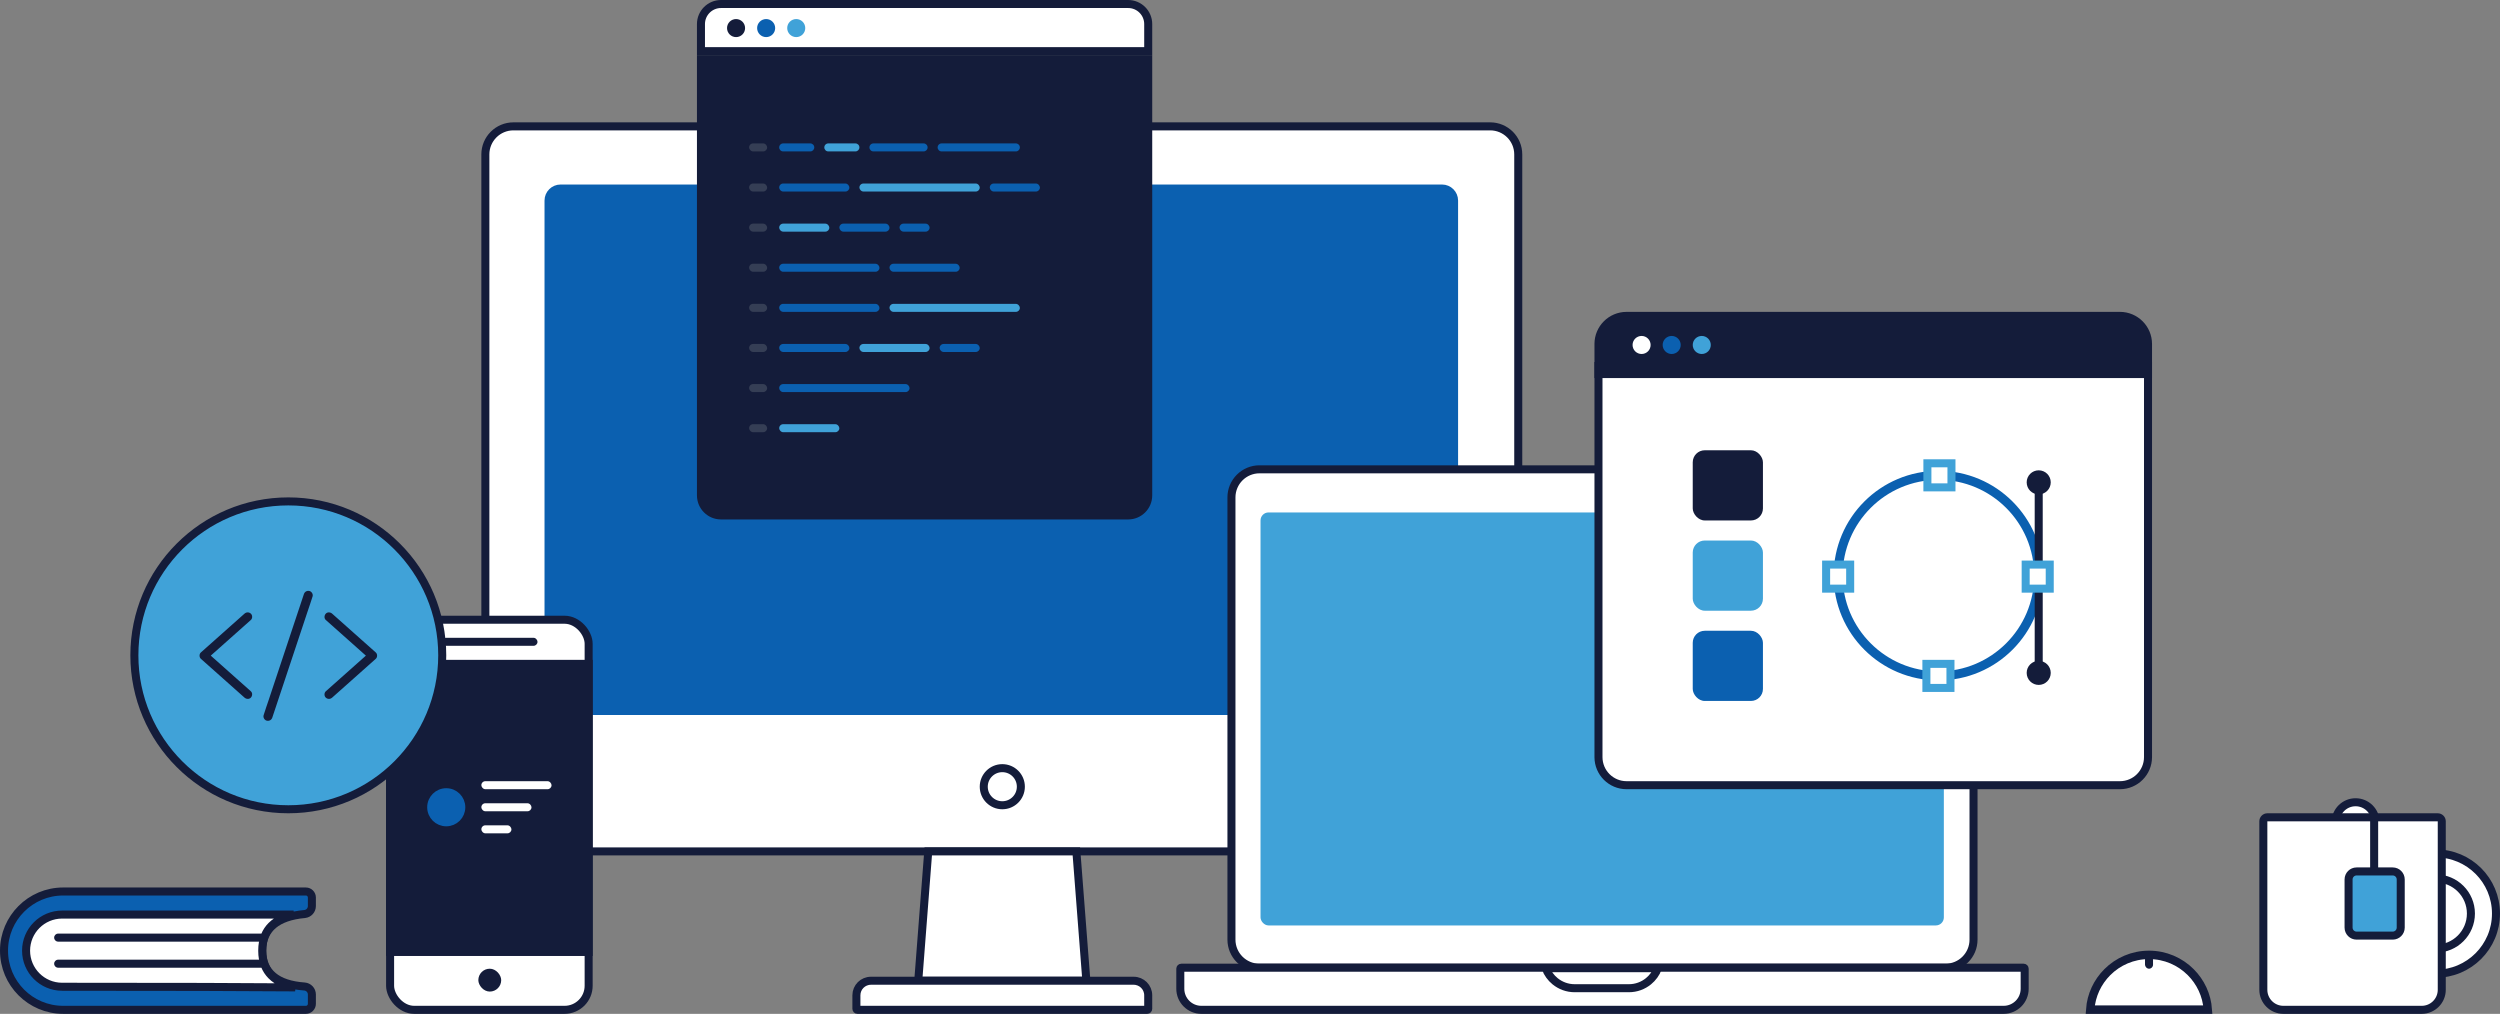 <svg xmlns="http://www.w3.org/2000/svg" xmlns:xlink="http://www.w3.org/1999/xlink" width="2493px" height="1011px" viewBox="0 0 2493 1011" version="1.1">
        <rect x="0" y="0" width="2493" height="1011" fill="#808080" stroke="none"/>
        <title>Group 28</title>
        <g id="Assets" stroke="none" stroke-width="1" fill="none" fill-rule="evenodd">
            <g id="Group-28">
                <path d="M1485.994,126 L512.006,126 C504.271,126 497.27,129.133 492.203,134.197 C487.134,139.264 484,146.263 484,153.994 L484,821.006 C484,828.733 487.135,835.733 492.205,840.801 C497.273,845.866 504.274,849 512.006,849 L1485.994,849 C1493.729,849 1500.73,845.867 1505.797,840.803 C1510.866,835.736 1514,828.737 1514,821.006 L1514,153.994 C1514,146.267 1510.865,139.267 1505.795,134.199 C1500.727,129.134 1493.726,126 1485.994,126 Z" id="Case" stroke="#141C3A" stroke-width="8" fill="#FFFFFF"/>
                <path d="M1438.007,188 L558.993,188 C555.683,188 552.683,189.344 550.511,191.52 C548.342,193.692 547,196.692 547,200.006 L547,696.994 C547,700.308 548.342,703.309 550.511,705.481 C552.682,707.656 555.681,709 558.993,709 L1438.007,709 C1441.317,709 1444.317,707.656 1446.489,705.48 C1448.658,703.308 1450,700.308 1450,696.994 L1450,200.006 C1450,196.692 1448.658,193.691 1446.489,191.519 C1444.318,189.344 1441.319,188 1438.007,188 Z" id="Case" stroke="#0B60B0" stroke-width="8" fill="#0B60B0"/>
                <path d="M1073.35,849 L925.65,849 L915.679,978 L1083.321,978 L1073.35,849 Z" id="Case" stroke="#141C3A" stroke-width="8" fill="#FFFFFF"/>
                <path d="M1143.998,978 L855.002,978 C854.726,978 854.476,978.111 854.295,978.292 C854.112,978.476 854,978.73 854,979.009 L854,992.5 C854,996.505 855.623,1000.129 858.248,1002.753 C860.873,1005.377 864.5,1007 868.506,1007 L1130.494,1007 C1134.499,1007 1138.126,1005.376 1140.751,1002.752 C1143.376,1000.128 1145,996.504 1145,992.5 L1145,979.009 C1145,978.729 1144.89,978.475 1144.707,978.292 C1144.526,978.11 1144.275,978 1143.998,978 Z" id="Keyboard" stroke="#141C3A" stroke-width="8" fill="#FFFFFF" transform="translate(999.5, 992.5) scale(1, -1) translate(-999.5, -992.5) "/>
                <circle id="Oval-6" stroke="#141C3A" stroke-width="8" cx="999.5" cy="784.5" r="18.5"/>
                <rect id="Case" stroke="#141C3A" stroke-width="8" fill="#FFFFFF" x="389" y="618" width="198" height="389" rx="24"/>
                <path d="M587,662 L389,662 L389,949.3 L587,949.3 L587,662 Z" id="Case" stroke="#141C3A" stroke-width="8" fill="#141C3A"/>
                <rect id="Rectangle-11" fill="#141C3A" x="441" y="636" width="95" height="8" rx="4"/>
                <rect id="Rectangle-11" fill="#141C3A" x="477" y="966" width="22.8" height="22.8" rx="11.4"/>
                <circle id="Oval-6" stroke="#0B60B0" stroke-width="8" fill="#0B60B0" cx="445" cy="805" r="15"/>
                <g id="Group-73" transform="translate(480, 779)" fill="#FFFFFF">
                    <rect id="Rectangle-11" x="0" y="0" width="70" height="8" rx="4"/>
                    <rect id="Rectangle-11" x="0" y="22" width="50" height="8" rx="4"/>
                    <rect id="Rectangle-11" x="0" y="44" width="30" height="8" rx="4"/>
                </g>
                <circle id="Oval-7" stroke="#141C3A" stroke-width="8" fill="#40A2D8" cx="287.5" cy="653.5" r="153.5"/>
                <path d="M1940.009,468 L1255.991,468 C1248.259,468 1241.262,471.134 1236.197,476.2 C1231.132,481.267 1228,488.267 1228,496 L1228,937 C1228,944.728 1231.134,951.729 1236.2,956.797 C1241.265,961.865 1248.262,965 1255.991,965 L1940.009,965 C1947.741,965 1954.738,961.866 1959.803,956.8 C1964.868,951.733 1968,944.733 1968,937 L1968,496 C1968,488.272 1964.866,481.271 1959.8,476.203 C1954.735,471.135 1947.738,468 1940.009,468 Z" id="Case" stroke="#141C3A" stroke-width="8" fill="#FFFFFF"/>
                <path d="M2018.008,965 L1177.992,965 C1177.719,965 1177.472,965.112 1177.293,965.291 C1177.112,965.472 1177,965.723 1177,966 L1177,986 C1177,991.8 1179.351,997.049 1183.152,1000.849 C1186.953,1004.65 1192.206,1007 1198.007,1007 L1997.993,1007 C2003.794,1007 2009.046,1004.649 2012.848,1000.849 C2016.649,997.049 2019,991.799 2019,986 L2019,966 C2019,965.723 2018.887,965.473 2018.705,965.291 C2018.527,965.113 2018.281,965 2018.008,965 Z" id="Keyboard" stroke="#141C3A" stroke-width="8" fill="#FFFFFF"/>
                <path d="M1653.29,965.449 L1541.307,965.449 C1543.256,970.584 1546.53,975.065 1550.71,978.477 C1556.048,982.836 1562.866,985.448 1570.294,985.448 L1624.304,985.448 C1631.73,985.448 1638.548,982.835 1643.886,978.476 C1648.066,975.064 1651.34,970.583 1653.29,965.449 Z" id="Notch" stroke="#141C3A" stroke-width="8" fill="#FFFFFF"/>
                <rect id="Screen" fill="#40A2D8" x="1257" y="511" width="681.407" height="411.85" rx="8"/>
                <g id="Group-69" transform="translate(695, 0)">
                    <circle id="Oval-3" fill="#293347" cx="282" cy="197" r="5"/>
                    <path d="M450,59 L4,59 L4,494.001 C4,499.527 6.238,504.525 9.858,508.143 C13.479,511.763 18.482,514 24.009,514 L429.991,514 C435.517,514 440.52,511.762 444.14,508.142 C447.761,504.524 450,499.524 450,494.001 L450,59 Z" id="Case" stroke="#141C3A" stroke-width="8" fill="#141C3A"/>
                    <path d="M429.991,4 L24.009,4 C18.483,4 13.481,6.239 9.86,9.859 C6.239,13.479 4,18.48 4,24.004 L4,51 L450,51 L450,24.004 C450,18.481 447.76,13.48 444.139,9.86 C440.518,6.24 435.516,4 429.991,4 Z" id="Case" stroke="#141C3A" stroke-width="8" fill="#FFFFFF"/>
                    <circle id="Oval-5" fill="#141C3A" cx="39" cy="28" r="9"/>
                    <circle id="Oval-5" fill="#0B60B0" cx="69" cy="28" r="9"/>
                    <circle id="Oval-5" fill="#40A2D8" cx="99" cy="28" r="9"/>
                    <g id="Group-72" transform="translate(52, 143)">
                        <rect id="Rectangle-11" fill="#535B6B" opacity="0.54" x="0" y="200" width="18" height="8" rx="4"/>
                        <rect id="Rectangle-11" fill="#535B6B" opacity="0.54" x="0" y="0" width="18" height="8" rx="4"/>
                        <path d="M34,0 L61,0 C63.209,-4.05812251e-16 65,1.791 65,4 C65,6.209 63.209,8 61,8 L34,8 C31.791,8 30,6.209 30,4 C30,1.791 31.791,4.05812251e-16 34,0 Z" id="Rectangle-11" fill="#0B60B0"/>
                        <path d="M79,0 L106,0 C108.209,-4.05812251e-16 110,1.791 110,4 C110,6.209 108.209,8 106,8 L79,8 C76.791,8 75,6.209 75,4 C75,1.791 76.791,4.05812251e-16 79,0 Z" id="Rectangle-11" fill="#40A2D8"/>
                        <path d="M124,0 L174,0 C176.209,-4.05812251e-16 178,1.791 178,4 C178,6.209 176.209,8 174,8 L124,8 C121.791,8 120,6.209 120,4 C120,1.791 121.791,4.05812251e-16 124,0 Z" id="Rectangle-11" fill="#0B60B0"/>
                        <path d="M192,0 L266,0 C268.209,-4.05812251e-16 270,1.791 270,4 C270,6.209 268.209,8 266,8 L192,8 C189.791,8 188,6.209 188,4 C188,1.791 189.791,4.05812251e-16 192,0 Z" id="Rectangle-11" fill="#0B60B0"/>
                        <rect id="Rectangle-11" fill="#535B6B" opacity="0.54" x="0" y="40" width="18" height="8" rx="4"/>
                        <rect id="Rectangle-11" fill="#535B6B" opacity="0.54" x="0" y="80" width="18" height="8" rx="4"/>
                        <rect id="Rectangle-11" fill="#535B6B" opacity="0.54" x="0" y="120" width="18" height="8" rx="4"/>
                        <rect id="Rectangle-11" fill="#535B6B" opacity="0.54" x="0" y="160" width="18" height="8" rx="4"/>
                        <rect id="Rectangle-11" fill="#535B6B" opacity="0.54" x="0" y="240" width="18" height="8" rx="4"/>
                        <rect id="Rectangle-11" fill="#535B6B" opacity="0.54" x="0" y="280" width="18" height="8" rx="4"/>
                        <rect id="Rectangle-11" fill="#0B60B0" x="30" y="40" width="70" height="8" rx="4"/>
                        <rect id="Rectangle-11" fill="#40A2D8" x="110" y="40" width="120" height="8" rx="4"/>
                        <rect id="Rectangle-11" fill="#0B60B0" x="240" y="40" width="50" height="8" rx="4"/>
                        <rect id="Rectangle-11" fill="#40A2D8" x="30" y="80" width="50" height="8" rx="4"/>
                        <rect id="Rectangle-11" fill="#0B60B0" x="90" y="80" width="50" height="8" rx="4"/>
                        <rect id="Rectangle-11" fill="#0B60B0" x="150" y="80" width="30" height="8" rx="4"/>
                        <rect id="Rectangle-11" fill="#0B60B0" x="30" y="120" width="100" height="8" rx="4"/>
                        <rect id="Rectangle-11" fill="#0B60B0" x="140" y="120" width="70" height="8" rx="4"/>
                        <rect id="Rectangle-11" fill="#0B60B0" x="30" y="160" width="100" height="8" rx="4"/>
                        <rect id="Rectangle-11" fill="#40A2D8" x="140" y="160" width="130" height="8" rx="4"/>
                        <rect id="Rectangle-11" fill="#0B60B0" x="30" y="200" width="70" height="8" rx="4"/>
                        <rect id="Rectangle-11" fill="#40A2D8" x="110" y="200" width="70" height="8" rx="4"/>
                        <rect id="Rectangle-11" fill="#0B60B0" x="190" y="200" width="40" height="8" rx="4"/>
                        <rect id="Rectangle-11" fill="#0B60B0" x="30" y="240" width="130" height="8" rx="4"/>
                        <rect id="Rectangle-11" fill="#40A2D8" x="30" y="280" width="60" height="8" rx="4"/>
                    </g>
                </g>
                <g id="Group-68" transform="translate(1598, 319)">
                    <path d="M544,46 L-4,46 L-4,435.996 C-4,443.731 -0.865,450.732 4.203,455.799 C9.272,460.866 16.274,464 24.01,464 L515.99,464 C523.729,464 530.73,460.866 535.797,455.8 C540.866,450.733 544,443.731 544,435.996 L544,46 Z" id="Case" stroke="#141C3A" stroke-width="8" fill="#FFFFFF"/>
                    <path d="M515.99,-4 L24.01,-4 C16.272,-4 9.271,-0.868 4.204,4.196 C-0.866,9.262 -4,16.262 -4,23.993 L-4,54 L544,54 L544,23.993 C544,16.263 540.865,9.264 535.795,4.198 C530.727,-0.867 523.725,-4 515.99,-4 Z" id="Case" stroke="#141C3A" stroke-width="8" fill="#141C3A"/>
                    <circle id="Oval-5" fill="#FFFFFF" cx="39" cy="25" r="9"/>
                    <circle id="Oval-5" fill="#0B60B0" cx="69" cy="25" r="9"/>
                    <circle id="Oval-5" fill="#40A2D8" cx="99" cy="25" r="9"/>
                    <g id="Group-61" transform="translate(219, 139)">
                        <circle id="Oval-6" stroke="#0B60B0" stroke-width="9" cx="116" cy="116" r="100"/>
                        <path d="M129,4 L105,4 L105,28 L129,28 L129,4 Z" id="Rectangle-12" stroke="#40A2D8" stroke-width="8" fill="#FFFFFE"/>
                        <path d="M128,204 L104,204 L104,228 L128,228 L128,204 Z" id="Rectangle-12" stroke="#40A2D8" stroke-width="8" fill="#FFFFFE"/>
                        <path d="M28,105 L4,105 L4,129 L28,129 L28,105 Z" id="Rectangle-12" stroke="#40A2D8" stroke-width="8" fill="#FFFFFE"/>
                        <line x1="216" y1="26" x2="216" y2="101" id="Line" stroke="#141C3A" stroke-width="8" stroke-linecap="square"/>
                        <line x1="216" y1="131" x2="216" y2="206" id="Line" stroke="#141C3A" stroke-width="8" stroke-linecap="square"/>
                        <circle id="Oval-5" fill="#141C3A" cx="216" cy="23" r="12"/>
                        <circle id="Oval-5" fill="#141C3A" cx="216" cy="213" r="12"/>
                        <path d="M227,105 L203,105 L203,129 L227,129 L227,105 Z" id="Rectangle-12" stroke="#40A2D8" stroke-width="8" fill="#FFFFFE"/>
                    </g>
                    <g id="Group-60" transform="translate(90, 130)">
                        <rect id="Rectangle-15" fill="#141C3A" x="0" y="0" width="70" height="70" rx="12"/>
                        <rect id="Rectangle-15" fill="#40A2D8" x="0" y="90" width="70" height="70" rx="12"/>
                        <rect id="Rectangle-15" fill="#0B60B0" x="0" y="180" width="70" height="70" rx="12"/>
                    </g>
                </g>
                <g id="Group-65" transform="translate(2253, 800)" stroke="#141C3A" stroke-width="8">
                    <g id="Group-64" transform="translate(116, 51)" fill="#FFFFFF">
                        <circle id="Oval-8" cx="60" cy="60" r="60"/>
                        <circle id="Oval-8" cx="60" cy="60" r="35"/>
                    </g>
                    <circle id="Oval-8" fill="#FFFFFE" cx="96" cy="20" r="20"/>
                    <path d="M177.93,15 L8,15 C6.895,15 5.895,15.448 5.172,16.172 C4.448,16.895 4,17.895 4,19 L4,187 C4,192.523 6.239,197.523 9.858,201.142 C13.477,204.761 18.477,207 24,207 L161.93,207 C167.452,207 172.452,204.761 176.072,201.142 C179.691,197.523 181.93,192.523 181.93,187 L181.93,19 C181.93,17.895 181.482,16.895 180.758,16.172 C180.034,15.448 179.034,15 177.93,15 Z" id="Rectangle-16" fill="#FFFFFF"/>
                    <path d="M133,69 L97,69 C94.791,69 92.791,69.895 91.343,71.343 C89.895,72.791 89,74.791 89,77 L89,125 C89,127.209 89.895,129.209 91.343,130.657 C92.791,132.105 94.791,133 97,133 L133,133 C135.209,133 137.209,132.105 138.657,130.657 C140.105,129.209 141,127.209 141,125 L141,77 C141,74.791 140.105,72.791 138.657,71.343 C137.209,69.895 135.209,69 133,69 Z" id="Rectangle-16" fill="#40A2D8"/>
                    <line x1="114.5" y1="16.5" x2="114.5" y2="62" id="Line-2" stroke-linecap="square"/>
                </g>
                <g id="Group-78" transform="translate(2080, 948)">
                    <path d="M63,4.2 C46.763,4.2 32.063,10.781 21.422,21.422 C11.707,31.137 5.376,44.237 4.348,58.8 L121.652,58.8 C120.624,44.237 114.293,31.137 104.578,21.422 C93.937,10.781 79.237,4.2 63,4.2 Z" id="Oval-8" stroke="#141C3A" stroke-width="8.4" fill="#FFFFFF"/>
                    <rect id="Rectangle-11" fill="#141C3A" x="59" y="5" width="8" height="13" rx="4"/>
                </g>
                <g id="Group-27" transform="translate(0, 885)">
                    <path d="M305,4 L63,4 C46.708,4 31.958,10.604 21.281,21.281 C10.604,31.958 4,46.708 4,63 C4,79.293 10.604,94.043 21.281,104.72 C31.958,115.397 46.708,122.001 63,122.001 L305,122.001 C306.657,122.001 308.157,121.329 309.243,120.244 C310.328,119.158 311,117.658 311,116.001 L311,106.715 C311,104.616 310.189,102.695 308.854,101.262 C307.519,99.829 305.661,98.884 303.568,98.735 C289.725,97.75 279.435,94.236 272.536,88.526 C265.266,82.509 261.498,74.046 261.498,63 C261.498,51.94 265.274,43.393 272.628,37.232 C279.577,31.409 289.951,27.712 303.949,26.453 C305.952,26.214 307.711,25.247 308.971,23.833 C310.237,22.414 311,20.544 311,18.509 L311,10 C311,8.343 310.328,6.843 309.243,5.757 C308.157,4.672 306.657,4 305,4 Z" id="Rectangle-17" stroke="#141C3A" stroke-width="8" fill="#0B60B0"/>
                    <path d="M292.786,27 L62,27 C52.059,27 43.059,31.029 36.544,37.544 C30.029,44.059 26,53.059 26,63 C26,72.941 30.029,81.941 36.544,88.456 C43.059,94.971 52.059,99 62,99 C170.896,99 248.328,99.208 294.297,99.623 L294.297,99.623 C286.25,97.45 277.023,94.37 270.47,87.641 C265.207,82.235 261.498,74.538 261.498,63 C261.498,51.353 265.277,43.627 270.619,38.24 C276.75,32.057 285.176,29.042 292.786,27 Z" id="Rectangle-19" stroke="#141C3A" stroke-width="8" fill="#FFFFFF"/>
                    <path d="M57.925,72 L260.075,72 C262.243,72 264,73.791 264,76 C264,78.209 262.243,80 260.075,80 L57.925,80 C55.757,80 54,78.209 54,76 C54,73.791 55.757,72 57.925,72 Z" id="Rectangle-18" fill="#141C3A"/>
                    <path d="M57.925,46 L260.075,46 C262.243,46 264,47.791 264,50 C264,52.209 262.243,54 260.075,54 L57.925,54 C55.757,54 54,52.209 54,50 C54,47.791 55.757,46 57.925,46 Z" id="Rectangle-18" fill="#141C3A"/>
                </g>
                <g id="Group-94" transform="translate(199, 589)" fill="#141C3A" fill-rule="nonzero">
                    <path d="M51.154,100.357 C46.247,95.994 41.339,91.631 36.432,87.268 C28.611,80.323 20.812,73.355 12.992,66.41 C11.199,64.829 9.406,63.227 7.636,61.646 C7.636,63.739 7.636,65.853 7.636,67.946 C12.543,63.583 17.451,59.22 22.359,54.857 C30.179,47.912 37.978,40.944 45.799,33.999 C47.591,32.418 49.384,30.816 51.154,29.235 C52.902,27.677 52.88,24.494 51.154,22.936 C49.294,21.222 46.695,21.266 44.813,22.936 C39.905,27.299 34.997,31.662 30.09,36.025 C22.269,42.97 14.471,49.937 6.65,56.882 C4.857,58.463 3.064,60.066 1.294,61.646 C-0.431,63.182 -0.431,66.41 1.294,67.946 C6.202,72.309 11.109,76.672 16.017,81.035 C23.838,87.98 31.636,94.948 39.457,101.893 C41.249,103.473 43.042,105.076 44.813,106.656 C46.56,108.215 49.451,108.504 51.154,106.656 C52.723,104.965 53.014,102.026 51.154,100.357 L51.154,100.357 Z" id="Shape"/>
                    <path d="M125.886,29.246 C130.793,33.609 135.701,37.972 140.609,42.335 C148.429,49.28 156.228,56.248 164.048,63.193 C165.841,64.773 167.634,66.376 169.404,67.956 C169.404,65.864 169.404,63.749 169.404,61.657 C164.497,66.02 159.589,70.383 154.682,74.746 C146.861,81.691 139.062,88.658 131.242,95.604 C129.449,97.184 127.656,98.787 125.886,100.367 C124.138,101.926 124.16,105.109 125.886,106.667 C127.746,108.381 130.345,108.337 132.228,106.667 C137.135,102.304 142.043,97.941 146.95,93.578 C154.771,86.633 162.569,79.665 170.39,72.72 C172.183,71.14 173.976,69.537 175.746,67.956 C177.472,66.42 177.472,63.193 175.746,61.657 C170.838,57.294 165.931,52.931 161.023,48.568 C153.203,41.623 145.404,34.655 137.583,27.71 C135.791,26.129 133.998,24.527 132.228,22.946 C130.48,21.388 127.589,21.099 125.886,22.946 C124.317,24.638 124.026,27.576 125.886,29.246 L125.886,29.246 Z" id="Shape"/>
                    <path d="M72.538,126.572 C73.883,122.565 75.205,118.558 76.549,114.529 C79.754,104.89 82.958,95.274 86.163,85.635 C90.017,74.015 93.872,62.418 97.748,50.798 C101.087,40.759 104.426,30.719 107.765,20.68 C109.356,15.805 111.149,10.952 112.628,6.01 C112.65,5.943 112.673,5.877 112.695,5.81 C113.435,3.606 111.844,0.846 109.558,0.334 C107.093,-0.223 104.83,1.068 104.045,3.45 C102.701,7.457 101.379,11.464 100.034,15.493 C96.83,25.132 93.625,34.748 90.421,44.387 C86.566,56.007 82.712,67.604 78.835,79.224 C75.496,89.264 72.157,99.303 68.818,109.342 C67.227,114.195 65.434,119.048 63.955,123.99 C63.933,124.057 63.911,124.123 63.888,124.19 C63.149,126.394 64.74,129.154 67.025,129.666 C69.49,130.223 71.754,128.932 72.538,126.572 L72.538,126.572 Z" id="Shape"/>
                </g>
            </g>
        </g>
</svg>